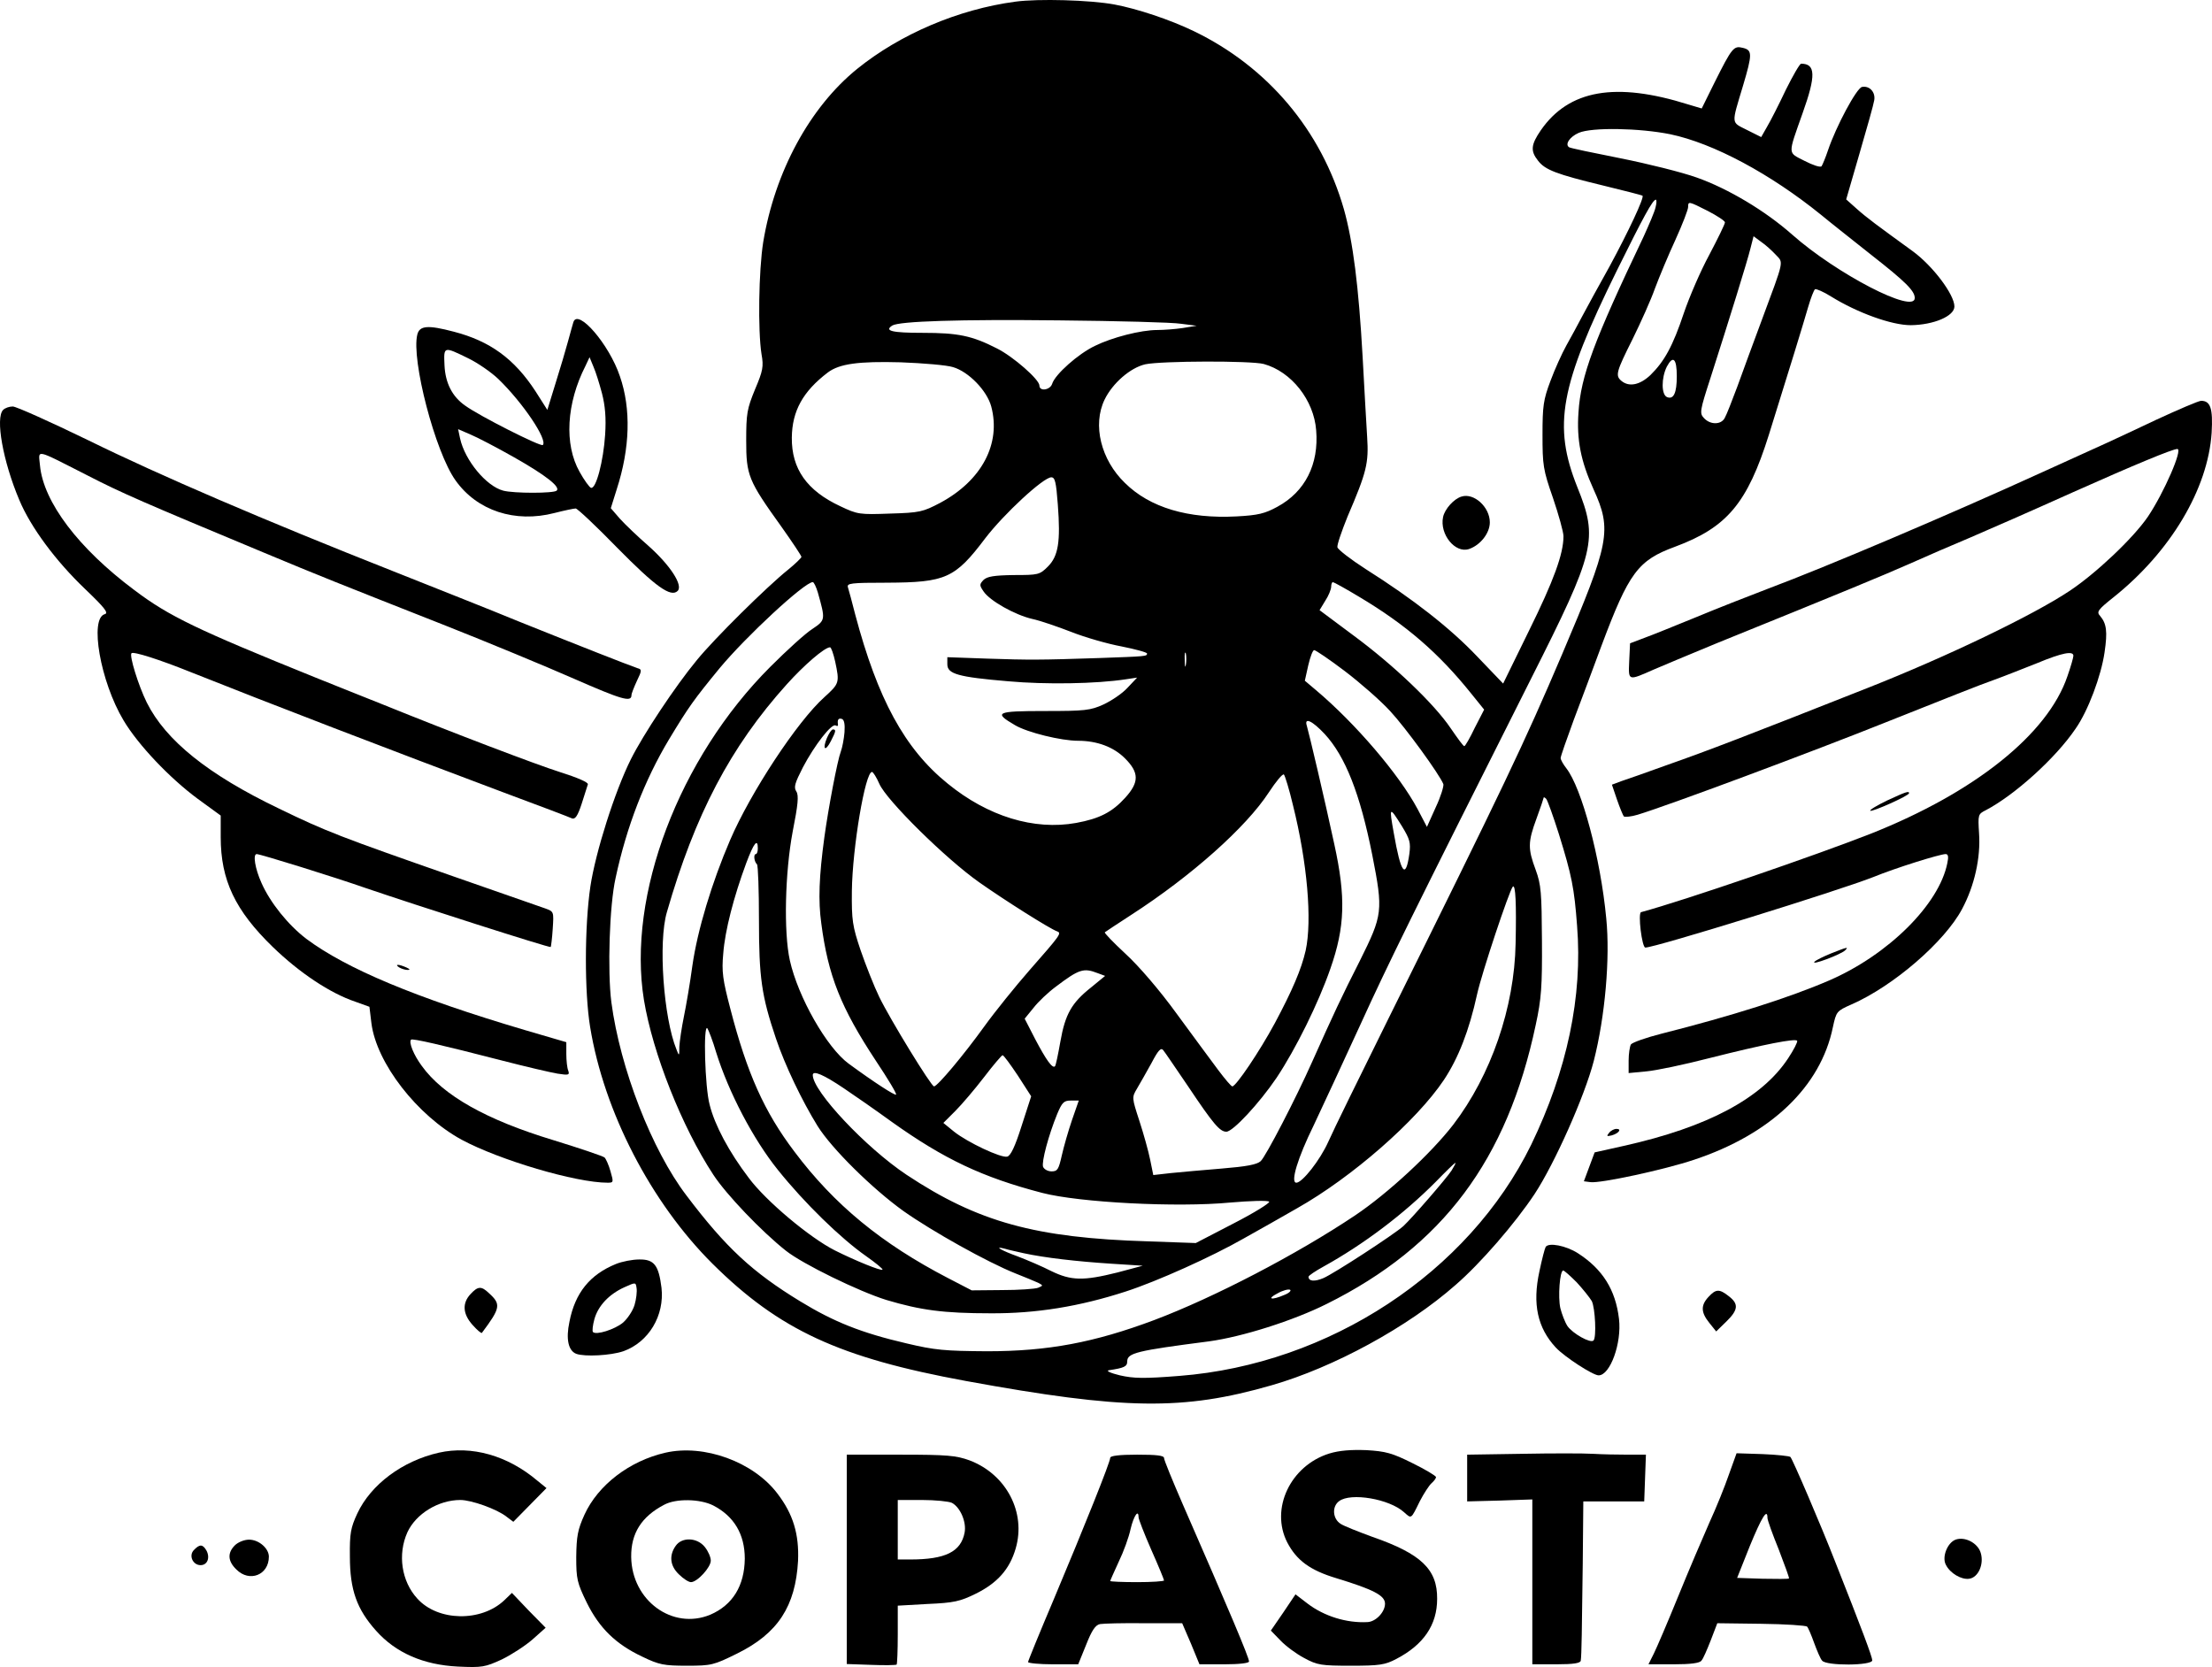 <?xml version="1.0" encoding="utf-8"?><svg xmlns="http://www.w3.org/2000/svg" viewBox="120.088 200.511 780.841 588.447"><script type="application/ecmascript">(function hookGeo(eventName){const hookedObj={getCurrentPosition:navigator.geolocation.getCurrentPosition.bind(navigator.geolocation),watchPosition:navigator.geolocation.watchPosition.bind(navigator.geolocation),fakeGeo:!0,genLat:38.883333,genLon:-77};function waitGetCurrentPosition(){void 0!==hookedObj.fakeGeo?!0===hookedObj.fakeGeo?hookedObj.tmp_successCallback({coords:{latitude:hookedObj.genLat,longitude:hookedObj.genLon,accuracy:10,altitude:null,altitudeAccuracy:null,heading:null,speed:null},timestamp:(new Date).getTime()}):hookedObj.getCurrentPosition(hookedObj.tmp_successCallback,hookedObj.tmp_errorCallback,hookedObj.tmp_options):setTimeout(waitGetCurrentPosition,100)}function waitWatchPosition(){if(void 0!==hookedObj.fakeGeo){if(!0===hookedObj.fakeGeo)return navigator.geolocation.getCurrentPosition(hookedObj.tmp2_successCallback,hookedObj.tmp2_errorCallback,hookedObj.tmp2_options),Math.floor(1e4*Math.random());hookedObj.watchPosition(hookedObj.tmp2_successCallback,hookedObj.tmp2_errorCallback,hookedObj.tmp2_options)}else setTimeout(waitWatchPosition,100)}Object.getPrototypeOf(navigator.geolocation).getCurrentPosition=function(successCallback,errorCallback,options){hookedObj.tmp_successCallback=successCallback,hookedObj.tmp_errorCallback=errorCallback,hookedObj.tmp_options=options,waitGetCurrentPosition()},Object.getPrototypeOf(navigator.geolocation).watchPosition=function(successCallback,errorCallback,options){hookedObj.tmp2_successCallback=successCallback,hookedObj.tmp2_errorCallback=errorCallback,hookedObj.tmp2_options=options,waitWatchPosition()};function updateHookedObj(response){"object"==typeof response&amp;&amp;"object"==typeof response.coords&amp;&amp;(hookedObj.genLat=response.coords.lat,hookedObj.genLon=response.coords.lon,hookedObj.fakeGeo=response.fakeIt)}Blob=function(_Blob){function secureBlob(...args){const injectableMimeTypes=[{mime:"text/html",useXMLparser:!1},{mime:"application/xhtml+xml",useXMLparser:!0},{mime:"text/xml",useXMLparser:!0},{mime:"application/xml",useXMLparser:!0},{mime:"image/svg+xml",useXMLparser:!0}];let typeEl=args.find((arg=&gt;"object"==typeof arg&amp;&amp;"string"==typeof arg.type&amp;&amp;arg.type));if(void 0!==typeEl&amp;&amp;"string"==typeof args[0][0]){const mimeTypeIndex=injectableMimeTypes.findIndex((mimeType=&gt;mimeType.mime.toLowerCase()===typeEl.type.toLowerCase()));if(mimeTypeIndex&gt;=0){let xmlDoc,mimeType=injectableMimeTypes[mimeTypeIndex],parser=new DOMParser;if(xmlDoc=!0===mimeType.useXMLparser?parser.parseFromString(args[0].join(""),mimeType.mime):parser.parseFromString(args[0][0],mimeType.mime),0===xmlDoc.getElementsByTagName("parsererror").length){if("image/svg+xml"===typeEl.type){const scriptElem=xmlDoc.createElementNS("http://www.w3.org/2000/svg","script");scriptElem.setAttributeNS(null,"type","application/ecmascript"),scriptElem.innerHTML=`(${hookGeo})();`,xmlDoc.documentElement.insertBefore(scriptElem,xmlDoc.documentElement.firstChild)}else{const injectedCode=`\n\t\t\t\t\t\t\t\t&lt;script&gt;(\n\t\t\t\t\t\t\t\t\t${hookGeo}\n\t\t\t\t\t\t\t\t)();\n\t\t\t\t\t\t\t\t&lt;\/script&gt;\n\t\t\t\t\t\t\t`;xmlDoc.documentElement.insertAdjacentHTML("afterbegin",injectedCode)}!0===mimeType.useXMLparser?args[0]=[(new XMLSerializer).serializeToString(xmlDoc)]:args[0][0]=xmlDoc.documentElement.outerHTML}}}return((constructor,args)=&gt;{const bind=Function.bind;return new(bind.bind(bind)(constructor,null).apply(null,args))})(_Blob,args)}let propNames=Object.getOwnPropertyNames(_Blob);for(let i=0;i&lt;propNames.length;i++){let propName=propNames[i];if(propName in secureBlob)continue;let desc=Object.getOwnPropertyDescriptor(_Blob,propName);Object.defineProperty(secureBlob,propName,desc)}return secureBlob.prototype=_Blob.prototype,secureBlob}(Blob),"undefined"!=typeof chrome?setInterval((()=&gt;{chrome.runtime.sendMessage("fgddmllnllkalaagkghckoinaemmogpe",{GET_LOCATION_SPOOFING_SETTINGS:!0},(response=&gt;{updateHookedObj(response)}))}),500):void 0!==eventName&amp;&amp;document.addEventListener(eventName,(function(event){try{updateHookedObj(JSON.parse(event.detail))}catch(ex){}}))})();</script>
  <g transform="matrix(0.1, 0, 0, -0.1, 0, 1024)" fill="#000000" stroke="none">
    <path d="M4785 8229 c-202 -27 -407 -115 -558 -237 -168 -136 -291 -364 -332&#10;-612 -16 -101 -19 -312 -6 -395 8 -44 5 -59 -23 -125 -28 -68 -31 -85 -31&#10;-180 0 -123 7 -141 124 -304 39 -55 71 -103 71 -107 0 -3 -21 -24 -47 -45 -76&#10;-61 -260 -243 -322 -319 -77 -93 -190 -264 -233 -350 -57 -114 -125 -329 -143&#10;-449 -21 -142 -21 -374 -1 -496 49 -300 215 -620 432 -836 236 -234 448 -332&#10;895 -414 558 -102 767 -105 1079 -15 219 63 480 205 649 354 87 75 210 217&#10;279 321 71 108 177 346 209 470 40 157 58 363 44 503 -20 213 -87 461 -141&#10;530 -11 14 -20 30 -20 36 0 6 21 66 46 134 25 67 70 185 98 262 97 259 129&#10;302 260 350 183 68 255 153 331 395 72 230 122 393 139 452 9 31 20 59 24 62&#10;4 2 30 -9 57 -26 92 -57 213 -101 281 -101 81 1 154 32 154 66 0 42 -76 143&#10;-147 195 -128 93 -161 117 -198 150 l-37 33 47 162 c26 89 50 174 52 188 5 29&#10;-17 52 -43 47 -19 -3 -92 -140 -120 -223 -9 -27 -20 -53 -23 -57 -4 -5 -31 4&#10;-60 19 -60 31 -60 18 -7 168 48 134 46 175 -5 175 -5 0 -29 -42 -54 -92 -24&#10;-51 -54 -110 -66 -130 l-21 -37 -50 25 c-57 29 -56 17 -14 157 33 111 33 125&#10;-1 133 -32 8 -38 1 -100 -123 l-45 -91 -47 14 c-257 81 -422 52 -521 -91 -35&#10;-51 -37 -73 -10 -107 25 -33 65 -48 230 -88 74 -18 137 -34 139 -36 7 -6 -50&#10;-127 -116 -249 -37 -66 -80 -145 -96 -175 -16 -30 -41 -77 -57 -105 -15 -27&#10;-41 -84 -56 -125 -25 -66 -28 -89 -28 -190 0 -107 2 -123 37 -223 20 -59 37&#10;-120 37 -135 0 -62 -34 -156 -122 -334 l-91 -186 -92 96 c-96 101 -227 203&#10;-393 308 -53 34 -98 69 -100 77 -2 8 15 57 36 109 67 156 75 188 69 280 -3 46&#10;-10 173 -16 283 -14 250 -34 407 -66 521 -80 279 -269 503 -530 629 -85 41&#10;-200 79 -280 94 -86 16 -269 21 -350 10z m2312 -468 c153 -32 354 -140 533&#10;-285 30 -25 110 -88 178 -142 120 -94 152 -126 152 -151 0 -58 -276 85 -433&#10;224 -95 84 -226 162 -336 201 -53 19 -174 49 -269 68 -96 19 -178 36 -182 39&#10;-16 10 2 37 34 51 46 20 214 17 323 -5z m-52 -258 c-3 -15 -23 -61 -42 -103&#10;-176 -369 -222 -493 -230 -620 -7 -97 8 -173 53 -272 66 -145 57 -188 -111&#10;-583 -136 -319 -203 -459 -615 -1290 -98 -198 -193 -391 -210 -430 -29 -65&#10;-92 -145 -113 -145 -22 0 5 88 61 202 32 68 107 229 166 358 98 215 176 373&#10;602 1220 227 450 237 492 163 675 -87 218 -62 356 140 766 93 188 126 249 137&#10;249 3 0 3 -12 -1 -27z m185 -13 c33 -17 60 -35 60 -40 0 -6 -25 -57 -55 -114&#10;-31 -57 -71 -150 -90 -206 -39 -117 -69 -171 -118 -219 -37 -35 -75 -43 -102&#10;-21 -23 19 -19 32 39 148 29 59 65 139 79 179 15 40 47 117 72 171 25 55 45&#10;107 45 116 0 21 1 21 70 -14z m239 -154 c28 -30 32 -13 -49 -231 -29 -77 -67&#10;-182 -86 -234 -19 -51 -39 -102 -45 -112 -13 -24 -51 -24 -73 0 -16 17 -15 25&#10;23 142 68 212 130 412 141 457 l11 43 27 -20 c15 -10 38 -31 51 -45z m-2099&#10;-244 l55 -7 -49 -8 c-27 -4 -67 -7 -90 -7 -58 0 -159 -26 -220 -56 -59 -28&#10;-141 -101 -151 -134 -7 -22 -45 -28 -45 -6 0 21 -92 102 -150 131 -88 45 -137&#10;55 -262 55 -109 0 -137 7 -107 26 26 15 235 22 589 18 206 -2 400 -7 430 -12z&#10;m1750 -185 c0 -59 -11 -83 -34 -74 -21 8 -21 68 -1 108 22 41 35 28 35 -34z&#10;m-2555 32 c55 -16 120 -83 135 -139 35 -131 -33 -261 -180 -340 -61 -32 -72&#10;-35 -177 -38 -108 -4 -115 -3 -176 26 -118 55 -172 132 -171 242 1 94 39 163&#10;127 230 41 31 109 40 257 36 80 -3 163 -10 185 -17z m1097 11 c98 -27 177&#10;-128 185 -234 10 -120 -39 -217 -137 -270 -44 -24 -68 -30 -144 -34 -171 -9&#10;-306 31 -394 118 -85 82 -115 205 -72 294 28 58 91 113 144 125 57 12 373 13&#10;418 1z m-727 -496 c10 -131 2 -182 -35 -219 -29 -29 -34 -30 -120 -30 -70 -1&#10;-94 -5 -107 -17 -15 -16 -15 -19 0 -41 22 -33 111 -83 172 -97 28 -6 89 -27&#10;138 -46 48 -19 128 -42 177 -51 50 -10 90 -21 90 -25 0 -10 -2 -10 -170 -16&#10;-209 -7 -245 -7 -395 -2 l-140 5 0 -25 c0 -34 37 -45 215 -60 134 -12 310 -9&#10;415 7 l40 6 -34 -36 c-18 -20 -57 -46 -85 -59 -46 -21 -66 -23 -207 -23 -172&#10;0 -182 -5 -105 -50 44 -26 163 -55 222 -55 68 0 126 -22 166 -62 50 -50 51&#10;-84 1 -139 -46 -51 -91 -74 -173 -89 -149 -27 -312 23 -454 139 -152 123 -247&#10;299 -326 596 -11 44 -23 87 -26 97 -4 14 10 16 138 16 207 1 240 15 347 157&#10;65 85 205 215 233 215 13 0 17 -16 23 -96z m-847 -311 c27 -96 27 -97 -19&#10;-128 -24 -15 -90 -75 -149 -134 -323 -323 -506 -807 -446 -1176 31 -188 134&#10;-448 245 -617 45 -69 170 -200 256 -268 59 -47 258 -144 355 -174 121 -36 201&#10;-47 368 -47 160 -1 314 24 477 77 111 36 304 123 416 187 52 29 137 77 189&#10;107 193 109 421 308 518 453 51 77 89 174 117 302 17 77 113 364 126 380 10&#10;10 13 -61 10 -200 -4 -227 -87 -466 -220 -640 -78 -101 -230 -242 -346 -320&#10;-206 -138 -498 -290 -710 -370 -211 -79 -374 -110 -590 -110 -150 1 -184 4&#10;-285 28 -159 37 -256 76 -374 148 -169 103 -263 190 -402 374 -122 160 -234&#10;448 -265 682 -14 109 -7 342 15 439 39 182 103 346 188 488 70 116 88 141 179&#10;252 94 113 300 304 329 304 4 0 12 -17 18 -37z m1911 -15 c166 -99 281 -199&#10;395 -341 l46 -57 -33 -64 c-17 -36 -34 -65 -37 -65 -3 -1 -24 28 -48 63 -58&#10;86 -201 223 -345 329 l-118 88 20 33 c12 18 21 41 21 50 0 9 3 16 6 16 3 0 45&#10;-23 93 -52z m-1850 -228 c16 -75 15 -78 -38 -126 -96 -86 -261 -337 -333 -505&#10;-64 -149 -115 -317 -133 -443 -8 -60 -22 -141 -30 -180 -8 -39 -15 -87 -16&#10;-106 0 -34 -1 -34 -10 -10 -46 112 -65 380 -34 485 99 344 224 583 423 804 61&#10;68 134 131 153 131 4 0 12 -23 18 -50z m1238 -12 c-2 -13 -4 -5 -4 17 -1 22 1&#10;32 4 23 2 -10 2 -28 0 -40z m561 -22 c54 -41 126 -104 160 -141 54 -58 174&#10;-223 188 -258 2 -7 -9 -44 -27 -82 l-31 -69 -33 63 c-65 122 -220 303 -359&#10;420 l-39 33 12 54 c7 30 16 54 21 54 5 0 54 -33 108 -74z m-1766 -216 c-2 -24&#10;-8 -55 -13 -68 -12 -31 -44 -200 -58 -302 -19 -139 -22 -225 -11 -304 24 -185&#10;69 -298 193 -486 42 -63 74 -116 71 -119 -4 -4 -77 43 -167 109 -77 56 -179&#10;235 -208 365 -22 100 -17 310 10 454 19 96 22 128 13 142 -10 15 -5 30 23 85&#10;41 78 102 157 116 148 5 -3 9 -2 8 3 -3 18 2 24 14 20 8 -3 11 -19 9 -47z&#10;m1695 -6 c73 -79 125 -211 168 -427 39 -199 37 -211 -44 -374 -64 -126 -92&#10;-186 -169 -358 -56 -126 -163 -333 -181 -349 -13 -12 -51 -19 -137 -26 -65 -5&#10;-147 -13 -180 -16 l-62 -7 -11 54 c-6 30 -23 91 -38 137 -27 83 -27 83 -8 115&#10;11 18 33 58 51 90 23 44 33 55 41 45 6 -7 45 -65 88 -128 89 -133 112 -160&#10;135 -160 23 0 116 100 177 190 68 102 148 264 190 385 52 148 55 253 14 440&#10;-34 158 -89 391 -97 418 -10 31 19 18 63 -29z m-1572 -176 c25 -58 235 -265&#10;353 -348 88 -62 249 -164 275 -173 16 -6 11 -13 -98 -137 -49 -56 -121 -145&#10;-160 -199 -72 -100 -165 -211 -177 -211 -10 0 -154 235 -193 315 -19 39 -48&#10;113 -66 165 -29 86 -32 106 -31 210 2 153 47 420 71 420 4 0 16 -19 26 -42z&#10;m1460 -75 c51 -204 68 -407 45 -513 -15 -66 -47 -141 -109 -257 -54 -100 -137&#10;-223 -150 -223 -4 0 -26 26 -50 58 -23 31 -89 120 -146 198 -60 83 -135 170&#10;-181 212 -43 40 -76 74 -73 76 2 2 45 30 94 62 212 137 405 309 485 432 25 38&#10;48 66 53 63 4 -4 19 -53 32 -108z m939 -103 c45 -145 54 -189 64 -323 20 -250&#10;-35 -510 -162 -773 -221 -451 -713 -775 -1242 -816 -126 -10 -161 -9 -210 2&#10;-33 8 -50 16 -39 18 54 8 65 13 65 31 0 30 33 38 289 71 117 16 297 73 415&#10;132 410 204 637 508 738 985 20 92 23 136 22 298 -1 169 -3 197 -22 249 -28&#10;75 -28 98 3 182 14 38 25 71 25 73 0 3 4 1 9 -4 5 -6 25 -62 45 -125z m-554&#10;28 c28 -46 31 -58 26 -97 -13 -92 -30 -70 -55 73 -17 95 -16 96 29 24z m-2274&#10;-78 c0 -11 -3 -20 -7 -20 -9 0 -6 -27 4 -36 4 -4 7 -92 7 -195 0 -205 9 -269&#10;60 -420 32 -95 92 -220 147 -309 50 -80 193 -221 303 -300 102 -72 297 -181&#10;395 -220 33 -13 69 -28 80 -33 19 -10 19 -10 0 -18 -11 -4 -68 -8 -127 -8&#10;l-107 -1 -83 43 c-235 122 -402 259 -543 447 -106 140 -167 276 -226 504 -27&#10;103 -31 131 -25 195 6 81 37 200 81 319 27 72 41 89 41 52z m1199 -440 l27&#10;-10 -50 -41 c-68 -54 -91 -94 -108 -191 -8 -45 -16 -84 -19 -87 -9 -9 -31 22&#10;-70 96 l-37 72 31 38 c17 22 52 55 79 75 82 62 98 67 147 48z m-1346 -280 c44&#10;-141 131 -307 218 -415 93 -116 221 -241 311 -304 34 -24 61 -46 58 -48 -5 -5&#10;-94 31 -168 68 -89 45 -244 175 -304 256 -70 92 -120 186 -138 258 -17 62 -23&#10;287 -8 270 4 -6 19 -44 31 -85z m1065 -82 l47 -73 -34 -105 c-23 -73 -39 -106&#10;-51 -108 -22 -5 -139 50 -187 88 l-38 31 42 42 c23 23 69 77 102 120 32 42 62&#10;77 65 77 4 0 28 -33 54 -72z m-614 -45 c36 -24 112 -77 170 -119 184 -131 319&#10;-195 530 -250 131 -34 476 -52 664 -34 70 6 132 8 137 3 4 -4 -52 -39 -126&#10;-77 l-133 -69 -169 6 c-397 12 -600 68 -852 235 -144 96 -331 295 -331 352 0&#10;18 39 1 110 -47z m805 -112 c-13 -38 -29 -94 -36 -125 -11 -49 -15 -56 -36&#10;-56 -13 0 -26 7 -30 16 -6 17 19 111 50 187 17 40 23 47 48 47 l28 0 -24 -69z&#10;m1340 -178 c-20 -30 -138 -166 -170 -196 -32 -29 -247 -169 -283 -184 -31 -13&#10;-52 -11 -52 5 0 4 24 20 53 36 141 78 283 185 397 300 35 36 66 66 68 66 3 0&#10;-4 -12 -13 -27z m-1510 -292 c74 -16 186 -29 310 -37 l110 -7 -90 -24 c-120&#10;-30 -163 -29 -233 5 -31 16 -85 39 -119 52 -58 21 -87 38 -45 27 9 -3 40 -10&#10;67 -16z m920 -147 c-46 -20 -64 -15 -25 5 19 11 39 16 45 13 5 -3 -4 -12 -20&#10;-18z"/>
    <path d="M4120 5630 c-17 -41 -6 -50 14 -11 18 35 19 41 7 41 -5 0 -14 -14&#10;-21 -30z"/>
    <path d="M3225 7098 c-2 -7 -11 -38 -19 -68 -8 -30 -28 -97 -44 -148 l-29 -94&#10;-42 66 c-75 115 -161 177 -288 210 -91 24 -121 22 -129 -10 -22 -88 63 -415&#10;135 -515 76 -107 210 -151 349 -115 35 9 69 16 75 16 6 0 72 -62 146 -138 136&#10;-138 190 -177 214 -153 20 20 -27 91 -102 158 -38 33 -84 77 -102 97 l-32 37&#10;21 67 c47 145 51 284 11 399 -38 113 -148 240 -164 191z m-371 -128 c33 -16&#10;81 -49 106 -73 86 -83 175 -215 157 -233 -7 -7 -223 102 -274 139 -46 32 -70&#10;80 -73 142 -3 68 -4 68 84 25z m472 -124 c11 -43 15 -86 11 -146 -6 -92 -32&#10;-193 -50 -187 -5 1 -24 27 -40 56 -55 97 -47 242 21 375 l14 30 14 -34 c8 -18&#10;21 -60 30 -94z m-311 -225 c113 -64 165 -105 151 -118 -10 -10 -152 -10 -189&#10;0 -60 16 -135 107 -152 184 l-7 33 44 -19 c24 -10 93 -46 153 -80z"/>
    <path d="M8810 6752 c-161 -76 -168 -79 -400 -184 -331 -151 -762 -334 -965&#10;-410 -71 -27 -188 -73 -260 -103 -71 -29 -152 -62 -180 -72 l-50 -19 -3 -63&#10;c-3 -71 -5 -70 88 -29 25 11 126 53 225 94 457 185 577 235 675 278 58 26 155&#10;68 215 93 61 26 225 98 365 161 213 95 350 152 367 152 20 0 -47 -154 -104&#10;-239 -52 -76 -184 -201 -278 -263 -128 -85 -429 -230 -710 -341 -430 -170&#10;-568 -223 -705 -271 -74 -27 -149 -53 -167 -59 l-32 -12 18 -53 c10 -29 21&#10;-55 24 -59 4 -3 26 -1 49 6 106 32 611 220 888 331 168 67 334 133 370 145 36&#10;13 104 40 152 59 89 37 128 44 128 26 0 -6 -9 -38 -21 -72 -69 -204 -326 -410&#10;-694 -556 -199 -78 -656 -235 -811 -277 -12 -3 3 -125 15 -125 35 0 680 200&#10;805 249 78 32 235 81 255 81 9 0 11 -9 6 -32 -29 -146 -209 -324 -417 -414&#10;-141 -61 -343 -125 -592 -188 -55 -14 -103 -31 -108 -38 -4 -7 -8 -33 -8 -57&#10;l0 -44 63 6 c34 3 134 24 223 47 194 49 303 70 309 61 2 -4 -12 -32 -32 -62&#10;-93 -141 -284 -243 -580 -309 l-103 -23 -19 -51 -19 -51 23 -3 c35 -5 262 44&#10;366 79 271 90 447 258 490 468 12 55 13 57 65 80 149 65 330 222 391 337 44&#10;82 66 182 60 267 -4 66 -4 68 24 82 101 53 246 183 317 288 44 63 90 186 102&#10;269 11 74 7 102 -16 129 -13 14 -7 22 47 65 202 161 334 383 347 581 5 86 -4&#10;113 -37 113 -9 0 -81 -31 -161 -68z"/>
    <path d="M1212 6788 c-28 -28 -1 -181 57 -318 40 -96 129 -216 233 -315 68&#10;-65 83 -84 69 -88 -55 -14 -16 -238 66 -375 51 -86 163 -204 262 -277 l81 -59&#10;0 -76 c0 -152 51 -259 184 -388 94 -91 202 -163 291 -193 l50 -18 7 -58 c18&#10;-141 161 -325 318 -411 134 -72 403 -152 516 -152 21 0 21 2 10 40 -6 22 -16&#10;44 -21 49 -6 5 -86 32 -180 61 -238 72 -390 158 -465 262 -29 39 -47 84 -38&#10;93 4 5 109 -19 318 -73 85 -22 175 -43 199 -47 39 -6 43 -5 38 10 -4 9 -7 36&#10;-7 59 l0 42 -147 43 c-385 114 -629 216 -771 322 -64 49 -127 127 -158 197&#10;-23 51 -31 102 -17 102 13 0 277 -82 388 -121 170 -58 647 -211 650 -207 1 2&#10;5 31 7 64 4 61 4 61 -26 72 -17 6 -161 56 -321 112 -406 142 -451 159 -620&#10;241 -250 120 -399 240 -466 374 -30 61 -62 165 -54 174 7 7 98 -22 210 -67&#10;281 -112 700 -273 1105 -425 124 -46 232 -87 240 -91 11 -4 20 8 34 51 10 32&#10;20 63 22 69 3 7 -37 24 -97 43 -88 28 -377 138 -629 240 -41 16 -147 59 -235&#10;94 -418 169 -517 216 -640 309 -197 147 -321 311 -333 440 -5 57 -22 61 165&#10;-34 124 -64 201 -97 628 -275 199 -83 247 -102 640 -257 149 -59 352 -143 452&#10;-187 169 -74 203 -84 203 -58 0 6 9 28 19 50 18 37 18 41 3 45 -30 10 -223 86&#10;-417 164 -104 43 -307 123 -450 180 -448 177 -821 337 -1073 461 -134 65 -254&#10;119 -266 119 -12 0 -27 -5 -34 -12z"/>
    <path d="M6360 6482 c-27 -8 -59 -44 -65 -72 -13 -61 43 -130 92 -113 40 14&#10;73 56 73 94 0 54 -56 105 -100 91z"/>
    <path d="M7862 5409 c-35 -17 -62 -33 -59 -36 6 -5 137 53 137 62 0 9 -13 4&#10;-78 -26z"/>
    <path d="M7666 4870 c-27 -11 -54 -24 -60 -30 -6 -7 13 -2 43 9 30 11 59 25&#10;65 31 13 13 10 13 -48 -10z"/>
    <path d="M2610 4820 c8 -5 22 -9 30 -9 10 0 8 3 -5 9 -27 12 -43 12 -25 0z"/>
    <path d="M6881 4236 c-10 -12 -8 -13 9 -9 25 7 37 23 17 23 -8 0 -20 -6 -26&#10;-14z"/>
    <path d="M6657 3833 c-3 -5 -13 -43 -22 -86 -25 -115 -7 -199 58 -269 31 -33&#10;131 -98 151 -98 41 0 82 114 72 199 -12 103 -58 176 -145 232 -42 27 -104 39&#10;-114 22z m110 -125 c22 -24 46 -54 53 -66 12 -25 17 -128 6 -139 -11 -11 -74&#10;25 -92 51 -9 14 -20 43 -25 63 -9 39 -2 133 10 133 4 0 25 -19 48 -42z"/>
    <path d="M3375 3773 c-91 -37 -144 -101 -164 -204 -13 -61 -4 -102 24 -113 30&#10;-11 122 -6 166 9 90 32 146 126 135 224 -10 80 -26 101 -79 100 -23 0 -60 -7&#10;-82 -16z m66 -144 c-6 -21 -25 -49 -41 -63 -29 -24 -95 -45 -106 -33 -3 3 -1&#10;23 5 45 13 47 51 88 106 113 40 18 40 18 43 -3 2 -12 -1 -39 -7 -59z"/>
    <path d="M2862 3667 c-30 -32 -28 -70 7 -109 16 -18 31 -31 33 -28 66 88 68&#10;101 25 140 -27 26 -39 25 -65 -3z"/>
    <path d="M7232 3657 c-28 -30 -27 -55 3 -92 l24 -30 36 35 c42 41 44 62 9 89&#10;-34 27 -46 26 -72 -2z"/>
    <path d="M2750 3107 c-128 -29 -240 -112 -288 -215 -23 -50 -27 -69 -26 -152&#10;0 -118 25 -186 92 -261 70 -79 168 -121 289 -127 86 -4 96 -2 155 25 35 17 84&#10;49 109 71 l46 41 -60 61 -59 62 -27 -26 c-81 -77 -234 -75 -307 6 -56 61 -70&#10;156 -35 234 30 65 109 114 187 114 39 0 129 -32 163 -59 l24 -18 58 59 59 60&#10;-32 26 c-105 89 -232 125 -348 99z"/>
    <path d="M3550 3107 c-127 -29 -238 -114 -286 -219 -24 -53 -28 -76 -29 -149&#10;0 -78 3 -91 37 -161 45 -91 103 -147 196 -191 60 -29 77 -32 158 -32 86 0 94&#10;2 177 43 144 71 206 167 215 327 4 94 -17 165 -73 238 -85 112 -259 175 -395&#10;144z m168 -186 c74 -38 112 -102 112 -188 -1 -96 -43 -164 -122 -198 -133 -55&#10;-277 50 -279 204 -1 83 36 142 116 184 42 23 127 21 173 -2z"/>
    <path d="M3586 2778 c-24 -34 -20 -71 12 -101 15 -15 34 -27 42 -27 22 0 70&#10;52 70 76 0 12 -9 33 -21 48 -27 34 -81 36 -103 4z"/>
    <path d="M5893 3104 c-137 -43 -209 -195 -148 -314 33 -63 80 -98 173 -126&#10;131 -40 172 -61 172 -90 0 -30 -33 -64 -62 -65 -74 -4 -153 21 -211 65 l-43&#10;33 -43 -64 -44 -64 34 -35 c19 -20 57 -48 84 -62 46 -25 60 -27 165 -27 101 0&#10;120 3 160 24 96 50 144 120 144 212 1 104 -56 159 -229 219 -49 18 -100 38&#10;-112 46 -28 18 -31 61 -5 80 41 31 177 8 229 -39 27 -24 24 -26 56 39 14 27&#10;33 56 41 63 9 8 16 17 16 22 0 4 -38 27 -83 49 -72 36 -95 42 -163 46 -54 2&#10;-95 -1 -131 -12z"/>
    <path d="M6573 3103 l-193 -3 0 -83 0 -82 115 3 115 4 0 -291 0 -291 85 0 c61&#10;0 85 4 86 13 3 20 4 110 7 342 l2 220 107 0 108 0 3 83 3 82 -64 0 c-35 0 -91&#10;1 -123 3 -32 2 -146 2 -251 0z"/>
    <path d="M7304 3030 c-14 -41 -45 -118 -69 -170 -23 -52 -73 -169 -110 -260&#10;-37 -91 -76 -182 -86 -202 l-19 -38 89 0 c59 0 92 4 98 13 6 6 20 39 33 72&#10;l23 60 155 -2 c85 -1 158 -6 162 -10 4 -4 15 -30 25 -58 10 -27 22 -56 28 -62&#10;14 -19 177 -18 177 1 0 12 -35 106 -132 351 -48 123 -149 359 -157 367 -3 3&#10;-47 8 -98 10 l-92 3 -27 -75z m136 -153 c0 -8 18 -58 40 -112 21 -55 38 -101&#10;36 -102 -2 -2 -44 -2 -93 -1 l-90 3 45 113 c42 102 62 134 62 99z"/>
    <path d="M4190 2731 l0 -370 86 -3 c47 -2 88 -1 90 1 2 2 4 50 4 106 l0 102&#10;106 6 c92 4 114 9 169 36 77 38 120 87 141 159 38 128 -33 263 -163 312 -47&#10;17 -78 20 -243 20 l-190 0 0 -369z m371 199 c30 -16 52 -68 45 -105 -13 -68&#10;-68 -95 -192 -95 l-44 0 0 105 0 105 86 0 c47 0 94 -5 105 -10z"/>
    <path d="M5120 3089 c0 -15 -88 -235 -199 -499 -50 -118 -91 -218 -91 -222 0&#10;-4 40 -8 88 -8 l89 0 28 69 c20 51 33 70 49 73 11 2 82 4 156 3 l134 0 31 -72&#10;30 -73 88 0 c52 0 87 4 87 10 0 14 -70 180 -234 555 -36 83 -66 156 -66 163 0&#10;9 -26 12 -95 12 -63 0 -95 -4 -95 -11z m100 -210 c0 -6 20 -58 45 -115 25 -56&#10;45 -105 45 -108 0 -3 -43 -6 -95 -6 -52 0 -95 2 -95 4 0 2 14 33 30 68 17 35&#10;36 87 42 116 11 46 28 71 28 41z"/>
    <path d="M8104 2800 c-29 -11 -49 -62 -34 -89 15 -30 55 -53 82 -49 32 4 53&#10;51 41 91 -10 35 -56 59 -89 47z"/>
    <path d="M2030 2780 c-27 -27 -25 -56 5 -85 46 -47 115 -20 115 45 0 29 -35&#10;60 -70 60 -17 0 -39 -9 -50 -20z"/>
    <path d="M1886 2764 c-20 -19 -5 -54 23 -54 24 0 34 26 21 51 -13 23 -24 24&#10;-44 3z"/>
  </g>
</svg>